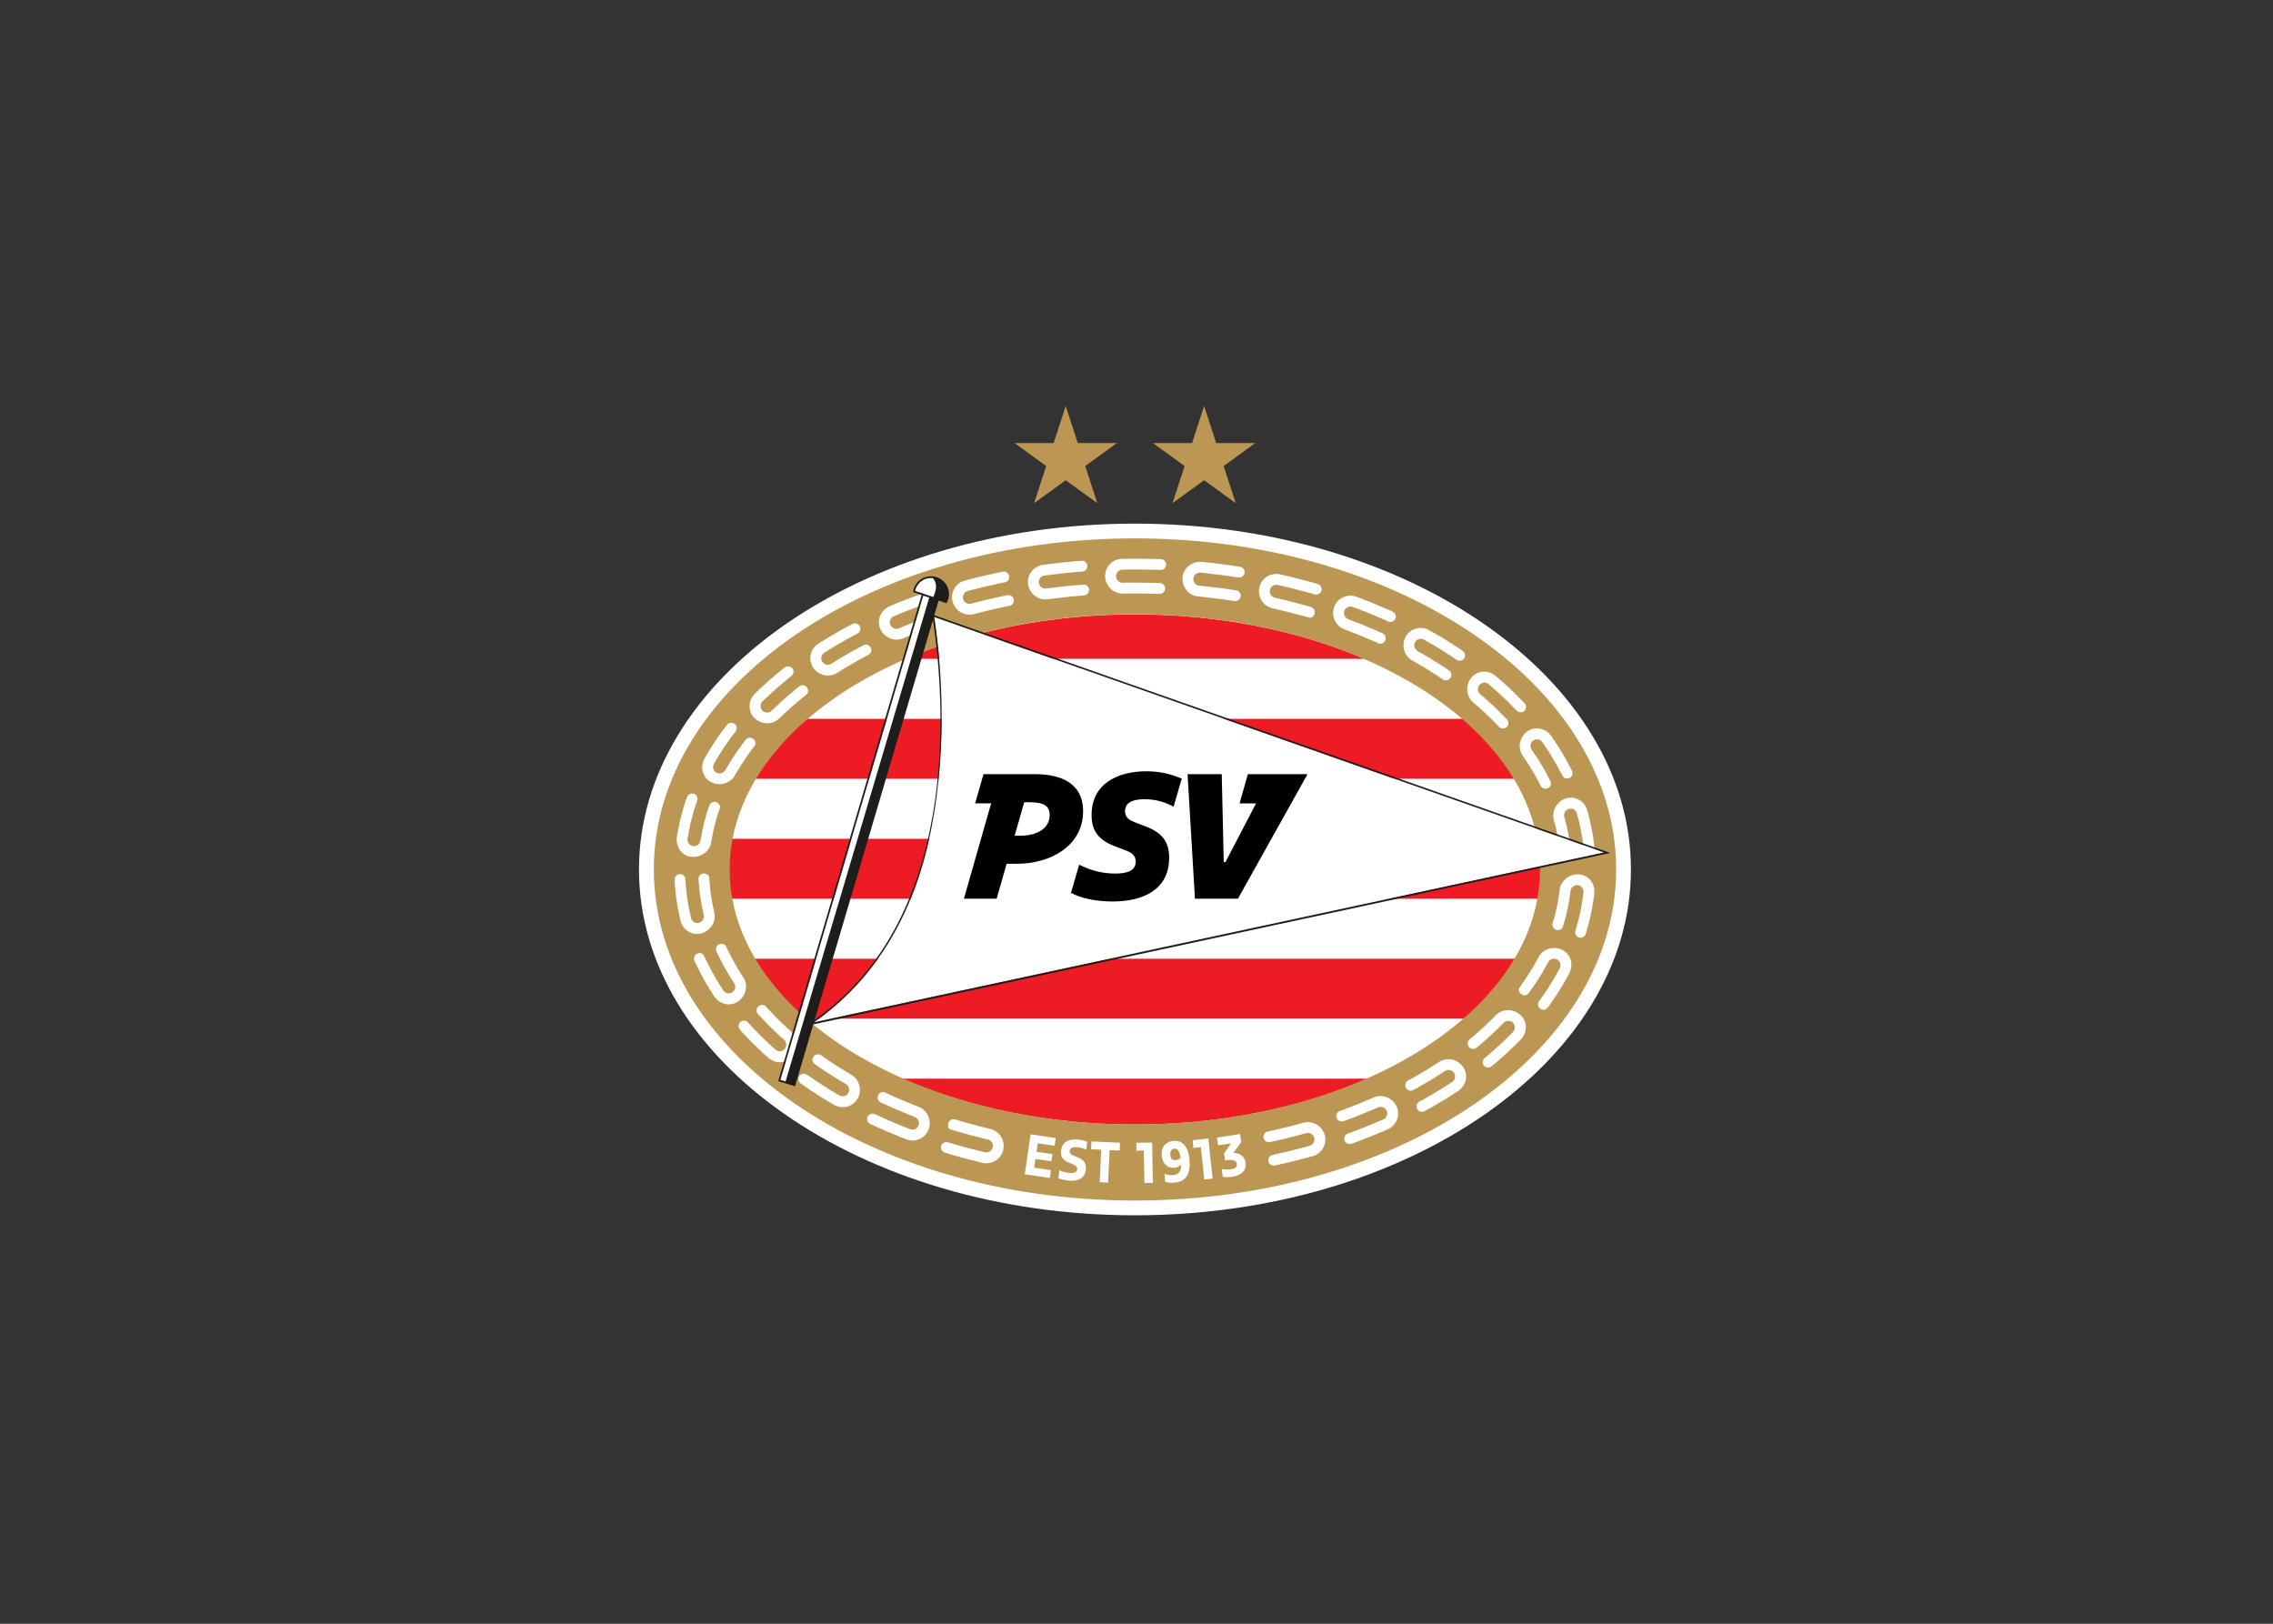 <svg clip-rule="evenodd" fill-rule="evenodd" stroke-linejoin="round" stroke-miterlimit="2" viewBox="0 0 560 400" xmlns="http://www.w3.org/2000/svg"><rect x="0" y="0" width="560" height="400" fill="#333333" stroke="none"/><g fill-rule="nonzero" transform="matrix(.076 0 0 .076 157.426 99.941)"><path d="m1607.17 2624.22c-886.354 0-1607.17-502.71-1607.17-1120.98 0-617.846 721.25-1120.983 1607.61-1120.983 886.79 0 1608.04 502.702 1608.04 1120.983 0 618.27-721.25 1120.98-1608.04 1120.98z" fill="#fff"/><path d="m1607.61 676.405c-275.6 0-531.38 53.181-742.979 143.989h1486.379c-211.59-90.808-467.5-143.989-743.4-143.989zm0 1653.665c280.68 0 540.5-55.01 754.27-148.68h-1508.111c213.641 93.67 473.591 148.68 753.841 148.68zm-1068.845-343.16h22.42l3.823 7.25 10.341-7.25h2101.181c68.35-59.35 124.4-124.57 165.89-194.3h-2469.629c41.493 69.73 97.629 134.95 165.974 194.3zm2377.085-583.08h-2616.488c-6.256 32.67-9.558 65.95-9.558 99.71 0 31.98 2.998 63.52 8.646 94.59h2618.23c5.64-31.07 8.64-62.61 8.64-94.63.05-33.76-3.26-67-9.51-99.67zm-244.92-388.91h-2126.821c-69.257 59.26-126.218 124.52-168.581 194.3h2463.552c-42.37-69.78-99.28-135.04-168.54-194.3z" fill="#ed1c24"/><path d="m48.141 1503.24c0-592.646 698.223-1073.19 1559.379-1073.19 861.15 0 1560.25 480.544 1560.25 1073.19 0 592.2-698.66 1073.18-1560.25 1073.18-861.156-.04-1559.379-480.54-1559.379-1073.18m1559.379 826.39c726.03 0 1313.46-370.31 1313.46-826.83 0-456.65-587.43-826.829-1313.46-826.829-725.162 0-1313.458 370.319-1313.458 827.269 0 456.21 588.296 826.39 1313.458 826.39z" fill="#bb9753"/><g fill="#fff"><path d="m567.441 1998.99c190.046-135.39 320.435-333.69 378.744-621.32 59.785-294.93 28.155-579.174 10.818-692.575l2171.577 763.395-2551.319 548.32"/><path d="m3002.31 1273.83c-13.77 5.12-25.15 15.29-32.11 28.54-6.34 12.21-7.95 26.16-4.56 40.32l4.61 16.99c2.52 7.78 4.39 17.9 6.43 28.63.56 2.92 1.08 5.83 1.69 8.74.44 2.56.96 5.08 1.48 7.6.87 4.35 1.69 8.47 2.26 12.47l4.08 35.24c1.35 8.6 8.69 14.9 17.51 14.9.39 0 .79 0 1.18-.04 4.99-.31 9.82-2.74 12.9-6.56 2.78-3.39 3.95-7.52 3.39-11.6l-2.09-18.3c-.56-4.78-1.17-10.25-1.86-16.12l-.31-2.65c-.61-4.43-1.52-9.12-2.43-13.6-.52-2.56-1.04-5.17-1.48-7.77l-1.69-8.82c-2.22-11.56-4.26-22.47-6.95-30.9l-4.83-17.77c-1.39-5.17-.61-10.77 2.22-15.85 2.56-4.96 6.95-8.61 12.25-10.3 5.35-1.74 11.38-1.17 16.34 1.39 4.91 2.74 8.47 7.38 10.03 13.16l5.17 19.16c2.87 9.13 5.13 20.99 7.52 33.59l1.7 8.69c.47 2.78 1.04 5.52 1.56 8.26 1 5.04 1.96 9.81 2.56 14.46l4.61 39.89c1.48 10.08 9.38 17.38 18.81 16.73 4.69-.26 9.17-2.61 12.26-6.39 3.17-3.87 4.56-8.69 3.86-13.6l-4.82-41.75c-.65-5.09-1.74-10.43-2.74-15.56-.56-2.78-1.13-5.6-1.61-8.47l-1.6-8.26c-2.61-13.6-5.04-26.46-8.08-36.32l-5.39-19.9c-3.7-15.16-14.12-28.15-28.59-35.63-13.56-6.99-29.03-7.95-43.28-2.6zm-1805.29-659.991-2.44.261c-.08 0-7.65 1.216-18.59 3.823l-40.5 9.081c-12.56 2.65-25.07 5.909-35.11 8.559l-23.54 6.17c-1.7.434-3.48.652-5.26.652-9.6 0-18.16-6.518-20.81-15.816-1.52-5.387-.83-10.992 1.95-15.859 2.83-4.953 7.47-8.515 13.08-9.993l24.46-6.387c10.17-2.65 22.81-5.996 35.45-8.646 15.08-3.389 30.16-6.778 41.5-9.298 11.08-2.607 18.72-3.867 18.86-3.867 9.55-1.825 15.85-11.036 14.07-20.551-1.56-8.256-8.95-14.208-17.55-14.208-1.13 0-2.26.087-3.35.304-.08 0-7.95 1.304-19.33 3.954l-42.1 9.472c-13.12 2.737-26.2 6.169-36.67 8.95l-24.33 6.387c-14.82 3.65-27.16 13.035-34.72 26.374-7.52 13.252-9.34 29.11-4.95 43.448 7.43 24.375 29.46 40.712 54.87 40.712 4.65 0 9.3-.565 13.86-1.695l23.59-6.169c9.74-2.564 21.82-5.736 33.98-8.256l39.89-8.95c10.64-2.52 17.94-3.693 18.12-3.693 9.25-1.782 15.29-10.949 13.47-20.421-1.65-8.516-9.35-14.686-17.9-14.338zm-858.988 1238.721-9.602-15.12c-6.344-9.38-13.948-22.81-19.9-33.58-5.822-9.69-10.906-20.07-14.99-28.37l-8.69-17.56c-1.303-2.52-1.868-4.08-1.955-4.3-2.52-5.86-8.472-9.6-15.25-9.6-2.477 0-4.953.52-7.256 1.48-8.864 3.78-13.122 13.9-9.516 22.46.044.09.696 1.91 2.173 4.87l8.863 17.9c4.345 8.86 9.776 19.9 15.946 30.28 6.17 11.17 14.121 25.2 20.856 35.19l9.949 15.65c6.257 9.95 3.824 22.5-5.648 29.24-3.519 2.47-7.69 3.82-12.079 3.82-7.256 0-13.816-3.56-17.597-9.56l-10.601-16.64c-7.213-10.73-15.989-26.29-21.985-37.1-6.604-11.13-12.383-22.95-17.076-32.42l-2.867-5.86c-2.651-5.3-11.471-22.34-11.471-22.34-5.04-7.99-13.773-7.69-20.247-4.95-4.345 1.83-7.647 5.39-9.298 9.95-1.651 4.52-1.477 9.56.435 14.04 0 0 .738 2.04 2.433 5.34l9.645 19.59c4.867 9.91 10.906 22.21 17.771 33.72 9.776 17.64 17.075 29.94 22.941 38.71l10.993 17.21c10.992 16.21 28.719 25.9 47.315 25.9 11.775 0 22.941-3.83 32.239-11.09 24.201-18.59 30.632-53.13 14.469-76.86zm-132.954-142.94c13.643-4.56 25.374-14.25 33.065-27.33 6.995-11.73 9.124-25.64 6.083-40.15l-3.867-17.16c-1.912-7.17-3.346-16.29-4.866-25.98-.609-3.83-1.217-7.78-1.912-11.73-1.695-8.74-2.433-17.73-3.085-25.68-.391-4.48-.739-8.69-1.217-12.39-1.216-10.12-1.086-17.07-1.086-17.16l-.217-2.17c-1.304-7.82-8.603-13.69-17.814-13.69-4.779.09-9.211 2-12.426 5.44-3.129 3.25-4.736 7.51-4.606 11.86 0 .3-.13 7.64 1.173 18.64.478 3.82.869 8.16 1.26 12.77.695 8.47 1.521 18.08 3.302 27.55.695 3.99 1.304 7.99 1.912 11.9 1.651 10.43 3.172 20.25 5.257 28.07l4.041 17.9c2.303 11.64-4.084 22.42-15.207 25.63-1.825.53-3.693.79-5.605.79-9.906 0-18.466-6.82-20.421-16.25l-4.388-19.38c-2.216-8.52-3.954-19.38-5.779-30.94-.608-3.86-1.217-7.77-1.912-11.73-1.911-10.16-2.78-20.55-3.562-29.72-.435-4.82-.826-9.34-1.304-13.38-1.347-11.51-1.26-19.38-1.26-19.59-.348-9.87-8.168-17.6-18.118-17.6-4.432.09-8.603 1.95-11.775 5.26-3.476 3.65-5.344 8.73-5.214 13.9 0 .35-.087 8.56 1.347 20.94.478 4.13.913 8.74 1.304 13.6.869 9.78 1.825 20.86 3.823 31.76.652 3.96 1.26 7.87 1.869 11.73 1.955 12.34 3.823 24.03 6.169 33.2l4.562 20.16c3.172 14.94 13.122 28.33 27.199 36.67 7.778 4.61 16.728 7 25.852 7 5.996.08 11.818-.87 17.423-2.74zm701.699 563.09c-.261-.08-27.981-10.51-54.746-22.24-14.034-5.74-27.851-12.12-37.018-16.42l-16.771-7.74c-2.216-1-4.563-1.48-6.996-1.48-6.734 0-12.991 3.96-15.945 10.04-2.129 4.35-2.39 9.21-.783 13.69 1.217 3.34 3.389 6.17 6.214 8.12l-.174.18 19.813 9.12c9.298 4.35 23.375 10.86 37.887 16.81 27.329 11.95 55.658 22.64 55.919 22.73 10.731 4.13 16.162 16.47 12.122 27.46-2.998 8.12-10.862 13.55-19.639 13.55-2.651 0-5.301-.47-7.821-1.47-.304-.13-29.284-11.04-57.352-23.29-14.73-6.04-29.241-12.73-38.887-17.25l-17.597-8.13c-2.389-1.08-4.953-1.6-7.603-1.6-6.909 0-13.078 3.78-16.033 9.82-2.042 4.21-2.303 8.99-.695 13.47 1.607 4.51 4.953 8.08 9.341 10.08l17.901 8.29c15.207 7.13 28.242 12.91 39.756 17.64 28.633 12.52 58.221 23.68 58.482 23.77 6.691 2.65 13.643 4 20.725 4 23.723 0 44.796-14.91 52.443-37.15 10.08-29.03-4.258-60.61-32.543-72zm232.323 71.74-57.53-14.56-39.28-11.16c-10.55-2.87-17.59-5.22-17.72-5.26-1.61-.52-3.31-.74-5-.74-7.56 0-14.21 4.95-16.55 12.34-2.09 6.52-2.31 16.9 4.25 19.68l6.96 2.3c.08.05 7.34 2.44 18.16 5.44l39.97 11.38c29.28 7.43 58.53 14.82 58.61 14.82 11.26 2.52 18.34 13.81 15.82 25.24-2.13 9.6-10.91 16.55-20.86 16.55-1.56 0-3.17-.17-4.69-.52l-59.92-15.16-40.93-11.65c-10.99-2.99-18.37-5.43-18.42-5.47l-2.778-.91v.26c-.869-.13-1.738-.18-2.65-.18-7.734 0-14.469 4.91-16.771 12.26-2.911 9.17 2.389 19.11 11.818 22.16.087.04 7.647 2.52 18.941 5.64 11.34 3.22 26.46 7.52 41.63 11.82l60.96 15.43c4.25.95 8.6 1.43 12.9 1.43 26.72 0 49.88-18.55 55.05-44.1 6.21-30.5-12.69-60.52-41.97-67.04zm-450.567-175.8-15.859-9.38c-9.428-5.34-21.55-13.12-34.194-21.25-12.165-7.6-24.375-15.68-33.455-22.24l-15.077-10.43c-2.824-1.91-6.17-2.91-9.602-2.91-5.649 0-11.036 2.78-14.382 7.34-2.824 3.87-3.997 8.73-3.215 13.38.434 2.57 1.434 4.96 2.955 7l3.953 3.82s6.17 4.3 15.425 10.69c9.167 6.61 21.768 14.95 34.455 22.9 12.382 7.99 25.287 16.25 35.15 21.85l16.163 9.56c9.863 5.95 13.295 18.95 7.734 28.94-3.694 6.65-10.689 10.77-18.292 10.77-3.78 0-7.474-1.04-10.732-3.04l-16.728-9.9c-10.297-5.87-24.071-14.69-36.193-22.51-13.035-8.17-25.982-16.73-35.541-23.59l-16.511-11.47h-.043c-2.998-1.87-6.43-2.87-9.95-2.87-5.735 0-10.949 2.61-14.251 7.12-2.781 3.83-3.867 8.48-3.041 13.13.825 4.78 3.519 8.9 7.516 11.64l16.337 11.34c10.037 7.17 23.332 15.99 36.497 24.24 13.035 8.39 26.634 17.12 37.149 23.08 10.254 6.08 17.075 10.08 17.075 10.08 8.733 5.17 18.64 7.9 28.676 7.9 20.682 0 39.408-11.21 48.88-29.19 14.295-27.12 5.127-60.57-20.899-76zm2167.227-1073.62c-2.13 13.6 1 27.46 9.17 40.11l20.29 29.76 10.73 17.99c6.78 11.21 14.47 23.94 19.12 33.89l8.08 15.77c2.82 5.47 8.69 8.86 15.29 8.86 2.78 0 5.43-.6 7.95-1.78 4.35-2.04 7.56-5.52 9.08-9.9 1.48-4.22 1.18-8.78-.91-12.86l-8.43-16.38c-4.78-10.09-12.25-22.64-20.16-35.63l-11.21-18.82-21.16-31.02c-6.34-9.69-4.17-22.68 4.91-29.5 3.65-2.74 8-4.17 12.56-4.17 6.95 0 13.34 3.43 17.12 9.17l22.29 32.76 11.86 19.85c7.95 13.08 16.12 26.77 21.2 37.54l12.99 22.73c3.74 5.86 13.43 6.38 19.95 3.34 4.08-1.91 7.17-5.34 8.64-9.6 1.61-4.65 1.18-9.95-1.13-14.56l-9.34-18.16c-5.43-11.42-13.95-25.68-22.2-39.36-4.17-7-8.39-13.95-12.34-20.6l-23.16-34.02c-8.3-12.68-22.24-21.42-38.28-23.89-14.9-2.22-29.89 1.82-41.71 11.29-11.38 9.17-18.98 22.42-21.2 37.19zm-2243.262-220.498c10.514 0 20.855-2.911 29.936-8.386l15.555-9.819c9.732-6.431 23.592-14.382 34.628-20.595 24.897-14.816 51.183-28.155 51.444-28.285l1.173-.609v-.086c7.43-4.649 10.08-14.599 5.909-22.768-2.998-5.909-8.95-9.602-15.511-9.602-2.737 0-5.388.652-7.821 1.912-.261.13-27.199 13.817-52.79 29.024-11.21 6.343-25.418 14.468-35.585 21.203l-15.859 10.036c-3.302 2.086-7.125 3.172-11.079 3.172-7.386 0-14.208-3.65-18.292-9.776-3.085-4.649-4.128-10.167-2.998-15.598 1.173-5.605 4.606-10.428 9.559-13.556l16.467-10.384c10.688-7.039 25.982-15.816 36.627-21.812 26.33-15.641 53.964-29.719 54.268-29.849l1.173-.652c7.821-4.822 10.775-14.946 6.604-23.158-2.954-5.779-8.907-9.385-15.555-9.385-2.911 0-5.822.695-8.472 2.086-.261.13-28.589 14.555-55.571 30.588-11.862 6.691-26.852 15.294-37.583 22.376l-16.772 10.601c-13.208 8.038-22.202 20.856-25.33 36.063-3.085 14.99.087 30.588 8.733 42.797 10.992 15.511 28.198 24.462 47.142 24.462zm-440.137 587.858c1.043.05 2.129.09 3.172.09 29.806 0 55.484-20.94 58.395-47.44l3.303-17.12c.782-3.44 1.477-7.3 2.215-11.43 1.434-8.08 3.085-17.21 5.866-26.11 1.477-5.09 2.824-10.21 4.084-15.17 2.129-8.08 4.128-15.73 6.3-21.85l6.518-19.38c2.259-7.73-3.694-15.64-11.688-18.68-2.042-.78-4.171-1.18-6.344-1.18-7.125 0-13.469 4.44-15.815 11.04l-6.083 17.42c-2.39 6.69-4.562 14.99-6.865 23.77-1.303 5.04-2.694 10.21-4.127 15.34-2.998 9.64-4.78 19.5-6.344 28.24-.739 4.13-1.434 8.04-2.216 11.56l-3.519 18.24c-1.26 10.95-11.644 18.99-23.376 17.78-5.431-.61-10.384-3.35-13.86-7.74-3.693-4.69-5.387-10.6-4.692-16.51l3.693-19.38c.825-3.74 1.564-7.91 2.39-12.29 1.694-9.3 3.649-19.86 6.778-30.07 1.477-5.3 2.911-10.6 4.258-15.77 2.563-9.65 4.953-18.73 7.516-25.94l6.517-18.64c3.259-9.34-1.433-19.73-10.427-23.12-1.869-.69-3.824-1.08-5.822-1.08-7.43 0-14.252 5.04-16.902 12.6l-6.778 19.46c-2.737 7.78-5.301 17.47-7.995 27.72-1.39 5.3-2.824 10.74-4.344 16.08-3.346 10.95-5.388 22.16-7.213 32.06-.825 4.52-1.608 8.74-2.433 12.61l-3.91 20.5c-1.999 17.16 2.78 34.02 13.078 46.23 9.211 10.91 22.245 17.42 36.67 18.16zm203.645-448.39c11.036 9.91 25.287 15.34 40.06 15.34 15.033 0 28.719-5.6 38.452-15.73.217-.22 21.333-20.115 42.493-39.363l30.675-25.809c8.038-6.995 13.99-11.21 14.121-11.297 7.343-5.648 8.559-16.467 2.693-24.114-3.389-4.431-8.472-6.951-14.033-6.951-3.781 0-7.343 1.173-10.298 3.432-.261.174-6.343 4.475-14.729 11.818l-31.544 26.591c-21.898 19.899-43.666 40.451-43.927 40.711-7.647 7.908-21.463 7.951-29.588.087-3.998-3.823-6.257-9.081-6.344-14.686-.087-5.865 2.129-11.427 6.213-15.641.218-.217 22.941-21.725 45.709-42.363l32.803-27.633c8.647-7.517 14.947-11.992 15.034-12.035l.869-.652v-.087c7.038-6.083 8.298-16.684 2.65-24.071-3.259-4.258-8.299-6.734-13.86-6.734-4.084 0-7.995 1.347-11.253 3.823-.261.174-6.691 4.736-15.729 12.6l-33.716 28.372c-23.506 21.29-46.881 43.449-47.185 43.71-11.558 11.948-17.641 27.242-17.076 43.058.478 14.555 6.691 27.934 17.51 37.624zm-140.47 206.91c8.168 3.73 16.815 5.64 25.722 5.64 20.985 0 39.886-10.68 49.314-27.85l11.297-18.98c5.083-8.56 11.383-19.25 18.726-29.37 15.338-23.6 35.454-49.62 35.454-49.62 4.128-7.3.869-15.52-5.518-20.68-3.128-2.57-7.038-3.96-10.992-3.96-5.214 0-10.037 2.35-13.209 6.43-.173.22-18.943 23.59-34.932 48.23-7.778 10.78-14.512 22.12-19.9 31.24l-11.514 19.29c-5.822 9.69-18.466 13.51-28.546 8.3-5.04-2.61-8.863-7.34-10.471-12.99-1.564-5.56-.869-11.25 2.042-16.08l11.992-20.16c5.735-9.69 12.861-21.72 21.073-33.15 16.901-25.98 36.497-50.4 36.671-50.66l1.173-1.48-.087-.09c4.736-7.64 3.258-17.9-3.737-23.59-2.998-2.43-6.648-3.69-10.514-3.69-5.605 0-10.906 2.65-14.469 7.25-.217.26-20.551 25.68-38.148 52.71-8.646 12.08-16.206 24.81-22.246 35.02l-12.252 20.59c-7.951 14.47-9.646 31.37-4.649 46.45 4.692 14.03 14.512 25.16 27.72 31.2zm244.573 795.98c-5.04-4.56-10.992-10.34-17.249-16.43-3.736-3.6-7.603-7.38-11.514-11.08-6.821-6.56-13.295-13.46-19.074-19.59-3.041-3.26-5.909-6.3-8.516-8.99-7.43-7.56-11.992-13.13-12.079-13.21-5.778-6.65-17.118-7.17-24.201-1.09-7.299 6.3-8.255 17.25-2.085 24.38.174.21 4.866 5.95 12.687 13.9 2.737 2.78 5.692 5.95 8.864 9.34 5.952 6.3 12.643 13.47 19.725 20.29 3.998 3.83 7.951 7.65 11.775 11.34 6.517 6.3 12.687 12.3 17.988 17.12l13.99 12.38c8.516 7.56 9.342 21.03 1.782 29.98-3.911 4.61-9.603 7.26-15.685 7.26-5.214 0-10.254-1.96-14.252-5.48l-14.598-12.9c-5.605-5.13-12.253-11.56-19.335-18.42-3.824-3.7-7.734-7.48-11.644-11.21-7.343-7.13-14.425-14.64-20.639-21.25-3.258-3.47-6.343-6.73-9.167-9.6-8.038-8.26-12.991-14.25-13.078-14.38-3.433-3.96-8.429-6.22-13.643-6.22-4.171 0-8.212 1.48-11.384 4.18-3.432 2.95-5.518 7.08-5.865 11.68-.348 4.7 1.086 9.3 4.084 13.08l.478.61c.043.09 5.3 6.43 13.686 15.03 2.824 2.91 5.953 6.22 9.298 9.78 6.474 6.91 13.86 14.73 21.507 22.16 3.954 3.78 7.864 7.56 11.688 11.25 7.386 7.17 14.382 13.9 20.291 19.29l14.989 13.25c10.341 9.43 23.68 14.65 37.54 14.65 16.945 0 32.587-7.48 42.884-20.51 18.857-23.77 16.337-58.22-5.735-78.47zm2224.141-1054.939 13.91 11.687c5.21 4.432 11.25 10.124 17.68 16.12 3.78 3.563 7.69 7.212 11.69 10.862 9.6 8.52 18.51 17.77 25.63 25.16l15.21 15.68c3.26 3.22 7.6 4.95 12.21 4.95 4.43 0 8.73-1.65 12.04-4.69 3.6-3.26 5.77-7.86 5.9-12.6.14-4.47-1.52-8.69-4.64-11.82l-15.08-15.55c-7.56-7.864-16.99-17.64-27.24-26.808-4.09-3.737-8.17-7.56-12.08-11.21-6.61-6.213-12.86-12.035-18.3-16.684l-14.33-12.036c-8.74-7.342-9.87-20.768-2.52-29.892 3.91-4.823 9.77-7.604 16.03-7.604 5.04 0 9.99 1.825 13.9 5.127l14.91 12.557c5.65 4.823 12.29 11.036 19.33 17.64 3.95 3.693 8.04 7.56 12.21 11.34 10.56 9.385 20.33 19.552 28.16 27.72l19.5 19.205c6.74 4.127 15.86 3.519 21.51-1.651 3.52-3.172 5.52-7.517 5.65-12.296.13-4.867-1.69-9.516-5.17-12.991l-16.12-16.641c-8.21-8.516-18.38-19.074-29.42-28.937-4.08-3.78-8.16-7.604-12.12-11.297-7.43-6.952-14.42-13.469-20.42-18.596l-15.25-12.861c-10.3-8.95-23.37-13.86-36.76-13.86-17.29 0-33.19 7.821-43.53 21.464-18.34 24.418-15.08 58.829 7.51 78.512zm-80.64 1156.169c-10.95 0-21.42 3.22-30.15 9.22l-15.43 9.86c-2.86 1.78-5.95 3.78-9.29 5.91-7.52 4.86-16.08 10.34-24.9 15.38-4.87 2.82-9.73 5.69-14.38 8.47-7.47 4.43-14.51 8.6-20.47 11.86l-16.2 8.78c-8.17 4.47-11.12 15.08-6.61 23.59 3.05 5.74 8.91 9.34 15.34 9.34 2.83 0 5.61-.69 8.08-2.04l16.51-8.95c6.35-3.48 13.86-7.95 21.82-12.64 4.56-2.7 9.21-5.48 13.9-8.22 9.21-5.25 18.07-10.94 25.85-15.94 3.3-2.13 6.43-4.13 9.3-5.95l15.86-10.17c3.43-2.35 7.47-3.56 11.64-3.56 7 0 13.56 3.43 17.55 9.25 3.22 4.61 4.39 10.21 3.35 15.82-1.08 5.69-4.3 10.64-9.08 13.86 0 0-6.56 4.17-16.34 10.47-2.99 1.87-6.21 3.95-9.64 6.17-8.04 5.17-17.12 11.03-26.55 16.38-4.65 2.73-9.3 5.47-13.82 8.17-8.42 4.99-16.38 9.73-23.02 13.33l-18.17 9.87v.04c-7.73 4.95-10.55 15.17-6.25 23.29 3 5.65 8.86 9.12 15.38 9.12 3.04 0 6.08-.78 8.77-2.25l17.43-9.48c6.82-3.73 14.99-8.6 23.68-13.73 4.56-2.73 9.3-5.51 14.03-8.25 9.86-5.61 19.34-11.73 27.72-17.12 3.35-2.17 6.52-4.17 9.43-6.04l16.77-10.73c13.38-9.21 22.2-22.81 24.81-38.24 2.43-14.55-1-29.06-9.69-40.88-11.08-14.99-28.72-23.99-47.23-23.99zm-116.87-1292.164 15.94 9.124c2.13 1.217 4.43 2.52 6.82 3.911 8.56 4.909 18.3 10.427 27.81 16.684 12.43 7.821 24.81 15.641 34.06 21.464l15.08 10.384c2.74 1.912 6 2.911 9.34 2.911 5.74 0 11.17-2.868 14.56-7.691 2.69-3.866 3.78-8.559 2.95-13.164-.78-4.519-3.3-8.43-7.04-11.08l-15.51-10.688-34.89-22.029c-9.9-6.474-19.94-12.252-28.85-17.293l-23.07-13.208c-10.08-5.952-13.68-18.596-8.21-28.85 3.65-6.821 10.73-11.079 18.47-11.079 3.65 0 7.25.999 10.42 2.867l23.9 13.687c9.08 5.213 19.42 11.079 29.55 17.727l36.06 22.767 16.55 11.427h.04c2.92 1.868 6.22 2.824 9.65 2.824 5.78 0 11.17-2.781 14.43-7.43 2.6-3.736 3.6-8.298 2.82-12.861-.87-4.822-3.56-9.037-7.69-11.861l-16.47-11.34-36.89-23.289c-10.64-6.995-21.89-13.382-30.93-18.509l-23.86-13.686c-8.47-4.867-18.07-7.43-27.76-7.43-20.81 0-40.23 11.818-49.44 30.067-13.82 27.329-4.09 60.567 22.16 75.644zm-103.06 1411.654c-7.74 0-15.21 1.61-22.08 4.82 0 0-27.24 11.47-54.48 22.85l-37.98 14.65c-10.16 3.91-17.25 6.21-17.33 6.25-8.87 3.13-13.47 13.08-10.3 22.21 2.78 7.95 11.08 12.9 19.34 11.55v.22l2.78-.91c.08-.05 7.38-2.39 17.85-6.43l34.94-13.43 59.48-24.81c2.69-1.26 5.6-1.87 8.56-1.87 8.21 0 15.77 4.87 19.24 12.43 2.35 5.08 2.57 10.78.61 16.08-1.99 5.43-6.04 9.77-11.29 12.21-.26.13-28.77 12.38-57.09 23.94l-39.76 15.33c-10.65 4.09-18.03 6.48-18.12 6.52-9.21 3.26-14.12 13.3-10.95 22.42 2.43 7 9.13 11.64 16.73 11.64 2.04 0 4.08-.34 6-1 .08-.04 7.69-2.47 18.64-6.73l40.45-15.6c28.89-11.77 57.91-24.29 58.26-24.42 14.6-6.73 25.5-18.5 30.72-33.19 4.91-13.9 4.08-28.85-2.39-42.06-9.78-19.85-30.11-32.67-51.83-32.67zm640.87-718.65h-1.61c-14.12 0-27.81 5.13-38.63 14.39-8.21 7.25-18.25 19.29-19.55 35.54 0 .08-.39 6.99-2.26 17.03-.7 3.69-1.3 7.82-1.95 12.25-1.18 7.91-2.48 16.86-4.78 25.55-.83 3.56-1.61 7.13-2.39 10.6-2.22 9.95-4.35 19.34-6.78 26.72l-5.74 19.55h.31c-.74 7.87 4.17 15.56 12.16 18.3 1.91.65 3.87.95 5.87.95 7.69 0 14.12-4.69 16.03-11.6l5.17-17.64c2.65-7.99 4.91-18.07 7.3-28.76.78-3.56 1.61-7.17 2.43-10.69 2.44-9.39 3.87-18.99 5.13-27.46.65-4.52 1.3-8.78 2.04-12.56 2-10.9 2.39-18.2 2.39-18.42 1.09-10.99 11.6-19.51 23.16-18.68 5.48.39 10.43 2.91 13.99 7.17 3.82 4.52 5.56 10.34 5 16.46 0 .09-.48 7.96-2.52 19.38-.74 4-1.44 8.52-2.18 13.34-1.34 9.08-2.91 19.38-5.47 29.42-.78 3.34-1.52 6.73-2.26 10.08-2.69 11.94-5.21 23.24-8.08 32.02l-5.56 19.03c-2.65 9.86 2.13 19.55 11.12 22.64 1.74.6 3.56.91 5.39.91 7.86 0 14.9-5.43 17.03-13.21l5.78-19.77c3.04-9.38 5.78-21.42 8.6-34.15.74-3.39 1.52-6.78 2.3-10.17 2.74-10.77 4.39-21.77 5.87-31.45.74-4.87 1.44-9.43 2.17-13.52 2.22-12.21 2.7-20.42 2.74-20.72 1.48-17.25-3.08-32.85-12.86-43.84-10.08-11.65-24.07-18.25-39.36-18.69zm-188.49 454.48c-10.77-9.17-24.37-14.21-38.36-14.21-15.38 0-29.59 5.87-40.15 16.6-.04.04-4.82 5.43-12.51 12.77l-27.24 26.07-31.42 27.9-14.08 11.55c-7.12 5.87-8.03 16.73-2.04 24.29 3.35 4.22 8.35 6.65 13.69 6.65 3.91 0 7.65-1.3 10.69-3.78l14.55-11.91 30.9-27.28 29.67-28.42c8.08-7.73 12.95-13.21 13.12-13.38 3.91-4.08 9.26-6.34 15.08-6.34 5.52 0 10.78 2.04 14.82 5.78 4.08 3.73 6.43 8.86 6.6 14.42.17 5.82-1.95 11.38-6.08 15.73-.05.04-5.26 5.87-13.56 13.82l-30.98 29.63-32.06 28.33-15.04 12.38c-7.56 6.21-8.86 17.38-2.82 24.89 3.26 4.09 8.17 6.39 13.47 6.39 4.17 0 8.34-1.47 11.69-4.17l15.51-12.73 33.06-29.24 31.89-30.54c8.65-8.3 14.12-14.43 14.12-14.43 11.26-11.47 17.04-26.5 16.34-42.23-.78-15.12-7.47-28.85-18.86-38.54zm134.22-210.86c-13.47-5.78-28.94-6.25-42.58-1.47-14.25 4.69-25.42 14.03-31.46 26.37 0 .04-.69 1.61-2.13 4.13l-6.39 11.21c-1.34 2.34-2.78 4.86-4.3 7.56-4.51 8.03-9.64 17.2-15.59 26.02l-1.48 2.35c-7.26 11.42-14.12 22.24-20.16 30.28l-12.17 17.9c-4.34 7.78-.56 15.6 5.87 20.51 3.13 2.39 6.99 3.69 10.86 3.69 5.47 0 10.38-2.47 13.38-6.82l10.73-15.07c6.3-8.35 13.43-19.6 20.99-31.5l1.65-2.57c6.3-9.38 11.73-19.07 16.51-27.63 1.52-2.7 2.96-5.26 4.3-7.61l6.65-11.73c1.61-2.86 2.35-4.6 2.35-4.6 3.43-6.95 10.6-11.26 18.72-11.26 3.31 0 6.52.74 9.52 2.18 4.95 2.34 8.69 6.56 10.51 11.86 1.91 5.56 1.48 11.64-1.21 17.12-.05.04-.79 1.78-2.39 4.65l-7 12.42c-1.43 2.48-2.95 5.17-4.56 8.04-5.08 8.99-10.82 19.25-17.47 29.11-8.25 13.04-16.77 26.51-23.81 35.89l-11.42 15.99c-5.65 8.25-4.17 19.16 3.34 24.94 3 2.26 6.56 3.48 10.39 3.48 5.82 0 11.29-2.87 14.64-7.74l11.77-16.51c7.26-9.69 16.04-23.55 24.51-36.93l.3-.44c7.08-10.64 13.25-21.59 18.69-31.28 1.47-2.65 2.91-5.13 4.21-7.47l7.25-12.91c1.79-3.17 2.66-5.08 2.66-5.08 7.16-14.42 8.55-30.89 3.86-45.14-4.95-14.56-15.51-25.9-29.54-31.94zm-1549.82-1182.675-18.86 1.608c-3.86.391-8.21.739-12.86 1.086-8.78.695-18.73 1.434-28.59 2.781l-60.09 7.169c-11.43 1.868-22.11-6.474-23.81-17.814-1.74-11.601 6.43-22.463 18.08-24.245l61.39-7.299c9.91-1.347 19.99-2.129 28.85-2.824 4.82-.391 9.34-.739 13.34-1.13l19.25-1.607c9.69-.826 17.03-9.342 16.33-18.988-.65-9.515-8.99-16.771-19.11-16.032l-19.56 1.651c-3.99.391-8.43.739-13.16 1.13-9.17.695-19.51 1.52-29.76 2.911l-62.35 7.429c-15.64 2.39-29.24 10.602-38.32 23.202-8.74 12.035-12.17 26.678-9.74 41.19 4.61 27.285 28.33 47.88 55.23 47.88 2.69 0 5.43-.217 8.03-.608l59.18-7.039c9.52-1.303 19.21-2.042 27.72-2.694 4.69-.347 9.04-.695 12.91-1.086l20.46-1.738v-.13c8.39-1.738 14.47-9.689 13.86-18.64-.52-9.602-8.86-16.988-18.42-16.163zm126.57-48.489 19.33-.304c11.56-.304 26.94-.434 42.36 0l42.5.739c11.38.087 19.07.608 19.2.608h.83c9.47 0 17.2-7.343 17.59-16.684.44-9.646-7.21-17.901-17.03-18.422-.09 0-7.99-.522-19.64-.609l-43.01-.695c-15.69-.434-31.46-.304-43.15 0l-19.55.348c-15.38.087-29.63 6.256-40.15 17.379-10.47 11.08-15.86 25.505-15.12 40.668 1.48 30.632 26.51 54.615 57.36 54.615l18.63-.304c11.13-.304 25.94-.434 40.89 0l40.97.695c10.95.087 18.43.565 18.56.565h.78c9.17 0 16.68-7.343 17.07-16.727.44-9.603-6.99-17.901-16.51-18.423-.08 0-7.73-.521-18.99-.608l-41.53-.695c-15.17-.435-30.33-.348-41.67 0l-19.25.304c-11.38 0-20.9-9.385-21.24-20.899-.18-5.605 1.86-10.906 5.73-14.99 3.87-4.127 9.26-6.474 15.04-6.561zm719.94 193.695 17.25 6.604c3.52 1.391 7.43 2.868 11.65 4.432 8.08 3.042 17.24 6.431 26.15 10.428l37.45 15.902c10.08 4.084 16.65 7.43 16.77 7.473 2.22 1.043 4.57 1.565 7 1.565 6.69 0 12.86-4.041 15.77-10.254 3.09-6.605 1.74-14.165-2.82-19.248l-5.3-3.997c-.09-.044-6.95-3.52-17.29-7.778l-38.11-16.163c-9.12-4.084-18.46-7.56-26.76-10.645-4.31-1.607-8.35-3.128-11.95-4.562l-17.6-6.691c-10.95-4.301-16.47-16.25-12.6-27.242 2.95-8.386 10.86-14.034 19.68-14.034 2.57 0 5.13.478 7.56 1.433l18.03 6.865c3.61 1.434 7.7 2.955 12 4.606 8.51 3.172 18.2 6.778 27.59 10.992l39.23 16.641c10.51 4.345 17.47 7.821 17.6 7.865 2.39 1.129 4.95 1.694 7.56 1.694 6.82 0 13.03-3.954 15.9-10.037 4.08-8.733.09-19.334-8.86-23.549-.09-.043-7.26-3.65-18.12-8.125l-39.93-16.945c-9.65-4.301-19.47-7.951-28.2-11.21-4.39-1.651-8.56-3.215-12.25-4.692l-18.42-6.995c-6.44-2.433-13.13-3.693-19.9-3.693-24.16 0-45.41 15.25-52.84 37.93-9.47 29.198 5.3 60.568 33.76 71.43zm-338.81-202.993-20.08-3.084c-11.29-1.738-26.76-4.172-42.05-5.779l-42.76-5.084c-11.6-1.477-19.55-1.998-19.59-1.998-31.89-2.651-59.53 20.812-61.61 51.356-2.09 30.979 20.68 58.265 50.75 60.785.08 0 7.51.521 18.37 1.912l40.67 4.823c14.25 1.477 28.16 3.649 39.32 5.387l19.51 2.998c.87.131 1.7.174 2.52.174 8.43 0 15.82-6.387 17.25-14.903.78-4.649-.3-9.298-3.04-13.078-2.35-3.259-5.65-5.518-9.47-6.517l-20.51-3.259c-11.04-1.738-26.16-4.084-41.19-5.692l-41.23-4.91c-11.21-1.433-18.86-1.955-18.9-1.955-5.56-.478-10.6-3.085-14.21-7.429-3.61-4.345-5.34-9.82-4.87-15.468.91-10.862 10.3-19.422 21.38-19.422.61 0 1.22 0 1.91.087.09 0 7.78.521 19.12 1.999l42.23 4.996c14.95 1.564 30.11 3.911 41.15 5.649l19.94 3.041c9.78 1.434 18.73-5.17 20.29-14.642.74-4.519-.35-9.081-3.04-12.861-2.83-3.824-7-6.387-11.86-7.126zm219.63 1800.082c-4.95 0-9.9.65-14.68 1.96l-17.86 5.08c-6.61 1.87-14.73 3.87-23.33 6-5.26 1.3-10.74 2.69-16.21 4.08-11.6 3.04-24.9 6.21-39.67 9.34l-18.16 4c-9.17 2.04-15.08 11.43-13.12 20.86 1.87 9.25 11.3 15.46 20.51 13.47l18.42-4.09c15.51-3.3 28.76-6.43 40.49-9.51 5.09-1.31 10.17-2.57 15.12-3.83 9.26-2.3 18.03-4.47 25.16-6.52l18.16-5.12c1.83-.52 3.74-.78 5.65-.78 9.38 0 17.81 6.34 20.55 15.42 1.61 5.34.96 10.99-1.74 15.95-2.78 5.04-7.38 8.69-12.94 10.25l-18.6 5.26c-7.26 2.04-16.21 4.26-25.68 6.64l-15.47 3.87c-12.21 3.22-26.11 6.48-41.27 9.73l-18.9 4.17c-9.48 2.13-15.64 11.56-13.69 20.99 1.65 7.99 8.86 13.77 17.16 13.77 1.31 0 2.61-.13 3.91-.43l19.16-4.26c15.99-3.43 29.77-6.65 42.11-9.9 5.47-1.44 10.94-2.79 16.25-4.09 9.42-2.35 18.33-4.6 25.63-6.65 11.34-3.21 18.9-5.34 18.9-5.34 14.95-4.09 27.24-13.77 34.59-27.29 7.25-13.38 8.73-28.63 4.17-43.01-7.69-23.94-29.63-40.02-54.62-40.02zm-114.14-1665.39 18.16 4.084c9.74 1.999 23.38 5.388 39.54 9.732l39.41 10.298s21.85 5.778 22.51 5.996c7.51 2.042 14.38-5.171 16.64-12.6 2.65-8.734-1.83-17.945-10.04-21.247l-19.64-5.952-40.14-10.472c-16.82-4.518-30.42-7.864-40.41-9.949l-18.42-4.128c-11.26-2.52-18.47-13.904-16.08-25.374 2-9.602 10.64-16.598 20.55-16.598 1.61 0 3.17.174 4.74.522l18.9 4.258c10.03 2.085 23.89 5.474 41.19 10.123 14.94 3.911 29.89 7.821 41.06 10.732l18.55 5.518c9.17 2.694 19.29-2.78 22.03-11.731 2.78-9.255-2.65-19.117-12.17-21.985l-18.9-5.648-41.75-10.906c-11.78-3.172-28.68-7.56-42.02-10.341l-19.12-4.301c-4.25-1-8.6-1.521-12.94-1.521-26.64 0-49.58 18.9-54.53 45.013-5.74 30.197 13.08 59.395 42.88 66.477zm-1117.502-52.617c-1.999 0-3.954.304-5.866.956-.304.087-30.283 10.037-59.264 21.507-29.371 10.645-58.308 23.506-58.569 23.636-14.338 5.909-25.33 17.076-30.935 31.457-5.431 14.034-4.91 29.85 1.434 43.319 9.515 20.16 29.979 33.151 52.138 33.151 7.343 0 14.512-1.39 21.377-4.214.261-.131 27.286-12.123 54.789-22.116 5.952-2.346 11.948-4.649 17.684-6.778v-37.409c-9.168 3.302-19.77 7.256-30.241 11.383-28.111 10.211-55.745 22.463-56.005 22.594-2.564 1.086-5.301 1.651-8.082 1.651-8.516 0-16.293-5.084-19.769-12.904-2.259-5.084-2.39-10.776-.348-15.946 2.129-5.344 6.214-9.559 11.645-11.862.26-.13 28.589-12.687 57.352-23.114 28.416-11.297 57.787-20.986 58.091-21.073l1.434-.478v-.087c8.299-3.65 12.644-13.078 9.776-21.768-2.259-7.125-8.994-11.905-16.641-11.905z"/><path d="m894.611 600.804 99.367 32.978c3.476-7.039 5.388-14.99 5.388-22.637 0-29.024-23.68-52.617-52.79-52.617-25.461 0-46.925 17.641-51.965 42.276"/><path d="m457.95 2185.82 43.884 13.47 464.468-1569.375-45.187-13.904z"/><path d="m1269.57 2361.78 81.34 11.95-3.69 25.16-54.36-8-4.04 27.38 51.4 7.56-3.43 23.29-51.4-7.56-4.17 28.45 54.35 8-3.69 25.16-81.34-11.95z"/><path d="m1359.95 2504.3 2.43-26.03c7.13 3.87 21.25 7.43 32.59 8.52 15.99 1.52 24.59-2.18 25.5-11.86.7-7.44-3.73-12-13.51-15.91l-14.47-5.86c-21.9-8.82-25.76-23.25-24.42-37.59 2.96-31.45 28.46-39.36 55.1-36.84 8.73.82 21.46 3.13 29.54 7.08l-2.43 26.03c-7.13-4.22-19.03-7.26-28.9-8.17-15.81-1.48-24.24 2.39-25.15 11.9-.7 7.43 3.73 12 13.51 15.91l14.47 5.86c21.9 8.82 25.81 23.07 24.42 37.59-2.96 31.63-28.11 39.4-55.1 36.84-9.08-.83-24.02-3.39-33.58-7.47z"/><path d="m1466.83 2384.81 92.59 4.22-1.17 25.37-32.67-1.48-4.78 105.28-27.25-1.26 4.78-105.28-32.67-1.47z"/><path d="m1636.72 2414.36-24.12.39-.43-25.42 51.4-.87 2.21 130.78-27.28.48z"/><path d="m1705.37 2515.59-1.61-26.28c7.69 3.65 16.03 5.38 25.76 4.78 16.04-1 28.51-7.95 27.81-34.29-5.6 6.17-13.43 9.82-23.11 10.43-22.55 1.39-38.15-14.86-39.76-40.97-1.83-29.28 15.77-44.75 39.45-46.23 36.72-2.26 48.93 31.41 51.01 65.35 3.04 49.05-16.77 68.04-51.44 70.17-9.56.61-20.82 0-28.11-2.96zm50.44-77.38c-2.56-20.07-8.82-30.72-20.03-30.02-5.95.34-14.34 4.08-13.38 19.72.65 10.43 4.86 18.25 16.81 17.51 6.17-.39 11.99-2.99 16.6-7.21z"/><path d="m1821.37 2403.49-23.98 2.57-2.69-25.29 51.09-5.43 13.82 130.04-27.11 2.87z"/><path d="m1892.63 2499.52-3.82-25.51c7.12 2.13 19.29 2.61 30.37.92 7.95-1.18 20.9-4.26 18.98-17.04-1.47-9.77-10.16-16.2-38.23-11.99l-3.35-22.16 22.68-32.67-41.92 6.3-3.78-25.11 74.99-11.26 3.87 25.85-25.2 34.76c21.33 1.35 35.8 10.69 38.93 31.55 3.69 24.55-11.34 41.36-42.41 46.01-8.69 1.3-22.16 2.22-31.11.35z"/></g><path d="m957.177 679.447 14.121-47.707 25.505 8.472 1.086-1.998c4.601-8.299 7.121-17.988 7.121-27.286 0-1.825-.34-6.257-.39-6.604-.17-1.695-.78-5.084-.78-5.127-3.78-18.727-16.77-34.499-34.714-41.885-6.909-2.868-14.469-4.475-22.376-4.475-28.894 0-53.182 20.681-57.744 49.184l-.347 2.303 27.589 9.167-464.902 1575.889 54.485 16.73 59.221-200.74 2583.468-555.71-2191.125-770.344m-62.393-78.859c5.04-24.636 26.504-42.276 51.965-42.276 1.825 0 3.606.087 5.344.261l2.303 2.954c12.861 16.38 9.298 35.411-.261 58.786zm26.373 15.337 19.552 6.039-465.771 1568.937-16.945-5.21zm31.631 78.425c26.852 179.444 119.744 945.011-383.436 1296.081zm-385.434 1304.331c190.045-135.38 320.435-333.68 378.743-621.32 59.785-294.93 28.155-579.168 10.819-692.57l2171.566 763.4z" fill="#1d1d1b"/><path d="m1778.36 1194.32 23.9 403.63h139.47l225.5-403.63h-193.35l-26.94 94.71h53.44l-99.06 190.31h-5.65l-6.52-285.02z"/><path d="m1467.27 1326.83c0 48.45 19.59 80.17 76.12 101.5l30.59 11.51c21.33 8.09 36.32 16.17 36.32 38.06 0 31.72-32.28 38.63-66.3 38.63-48.45 0-87.64-13.86-117.05-28.85l-26.51 91.11c31.72 18.47 84.16 28.25 134.91 28.25 104.93 0 183.35-42.67 183.35-141.26 0-47.27-17.85-80.12-76.12-102.06l-30.59-11.51c-19.59-7.52-36.32-15.6-36.32-38.06 0-31.16 31.72-38.63 63.44-38.63 39.19 0 70.91 11.52 93.98 24.2l26.5-91.11c-28.85-11.51-64-23.64-114.75-23.64-95.11.05-177.57 41.54-177.57 141.86z"/><path d="m1283.48 1194.32h-166.63l-27.11 94.54h51.88l-88.2 309.05h106.1l32.28-113.01h31.72c114.75 0 216.2-61.13 216.2-170.1 0-92.81-74.38-120.48-156.24-120.48zm-47.27 199.51h-18.38l30.98-108.4h18.55c44.4 0 64 11.55 64 41.49 0 45.58-44.41 66.91-95.15 66.91z"/><path d="m1422.51 121.173-39.1-120.397-39.15 120.397h-126.61l102.41 74.428-39.15 120.396 102.46-74.428 102.41 74.428-39.15-120.396 102.41-74.428zm575.27 0h-126.61l-39.11-120.397-39.1 120.397h-126.61l102.41 74.428-39.11 120.396 102.41-74.428 102.46 74.428-39.15-120.396z" fill="#bb9753"/></g></svg>